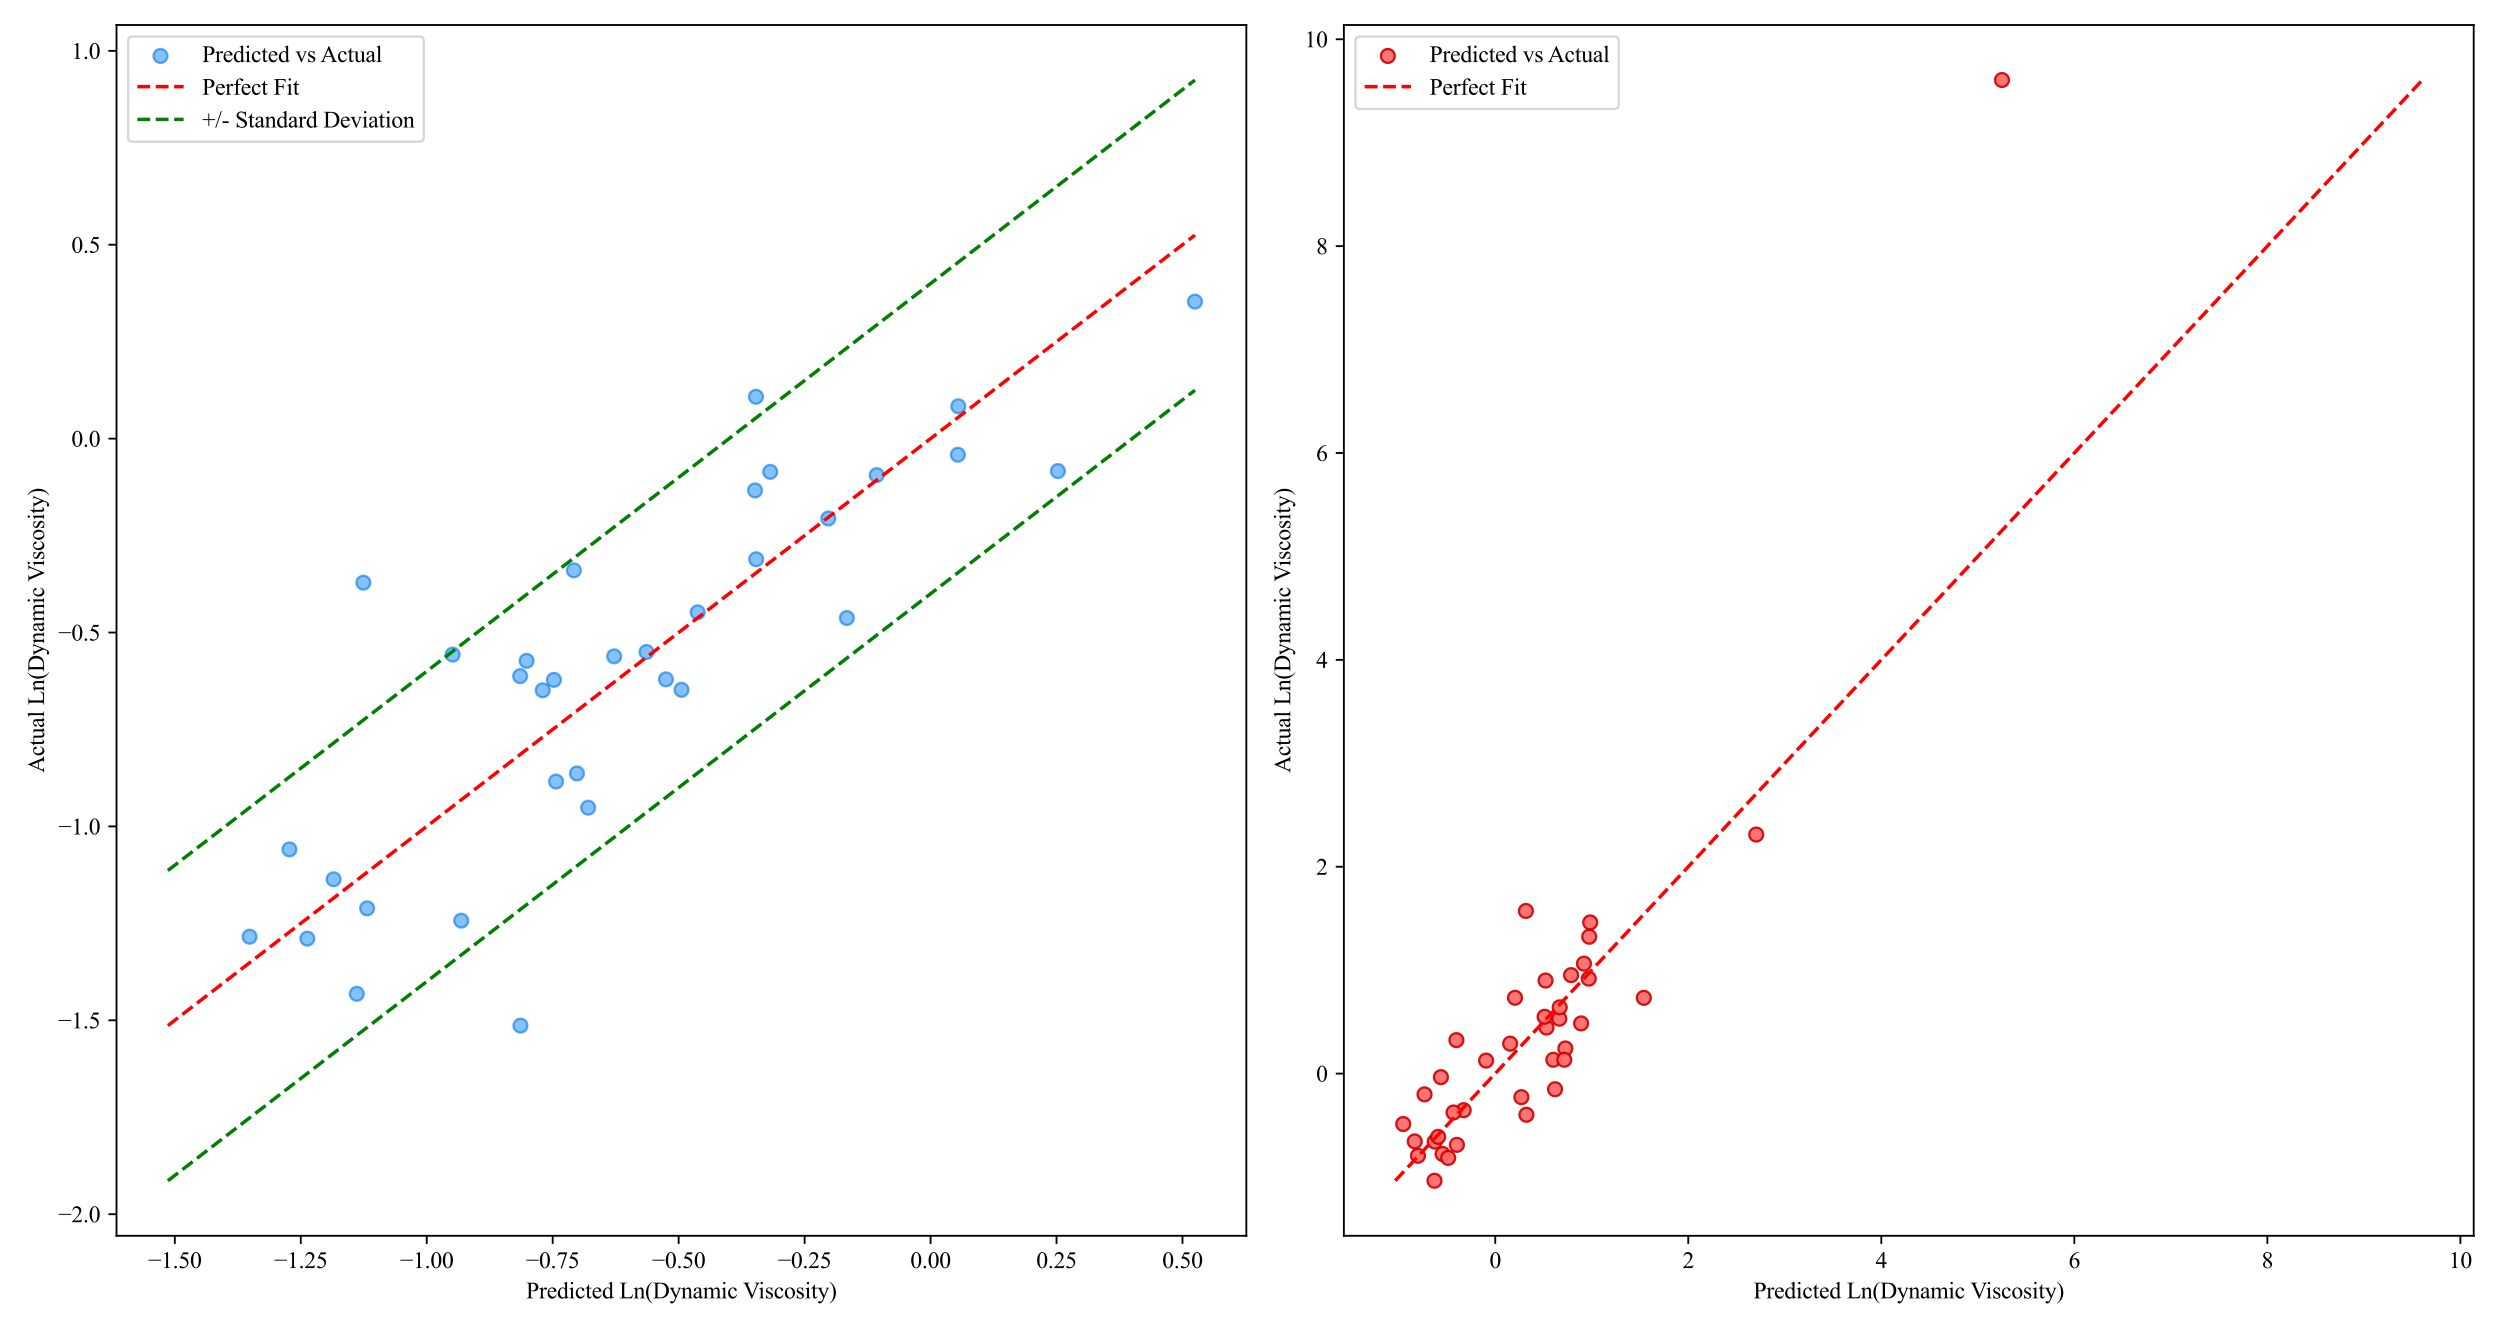 <?xml version="1.0" encoding="utf-8" standalone="no"?>
<!DOCTYPE svg PUBLIC "-//W3C//DTD SVG 1.1//EN"
  "http://www.w3.org/Graphics/SVG/1.1/DTD/svg11.dtd">
<svg xmlns:xlink="http://www.w3.org/1999/xlink" width="1080pt" height="576pt" viewBox="0 0 1080 576" xmlns="http://www.w3.org/2000/svg" version="1.1">
 <defs>
  <style type="text/css">*{stroke-linejoin: round; stroke-linecap: butt}</style>
 </defs>
 <g id="figure_1">
  <g id="patch_1">
   <path d="M 0 576 
L 1080 576 
L 1080 0 
L 0 0 
z
" style="fill: #ffffff"/>
  </g>
  <g id="axes_1">
   <g id="patch_2">
    <path d="M 50.33 533.86 
L 538.415 533.86 
L 538.415 10.8 
L 50.33 10.8 
z
" style="fill: #ffffff"/>
   </g>
   <g id="PathCollection_1">
    <defs>
     <path id="m0e8bfe4b69" d="M 0 3 
C 0.796 3 1.559 2.684 2.121 2.121 
C 2.684 1.559 3 0.796 3 0 
C 3 -0.796 2.684 -1.559 2.121 -2.121 
C 1.559 -2.684 0.796 -3 0 -3 
C -0.796 -3 -1.559 -2.684 -2.121 -2.121 
C -2.684 -1.559 -3 -0.796 -3 0 
C -3 0.796 -2.684 1.559 -2.121 2.121 
C -1.559 2.684 -0.796 3 0 3 
z
" style="stroke: #0073e6; stroke-opacity: 0.6"/>
    </defs>
    <g clip-path="url(#p66956935cc)">
     <use xlink:href="#m0e8bfe4b69" x="195.537" y="282.777" style="fill: #3399ff; fill-opacity: 0.6; stroke: #0073e6; stroke-opacity: 0.6"/>
     <use xlink:href="#m0e8bfe4b69" x="365.845" y="266.997" style="fill: #3399ff; fill-opacity: 0.6; stroke: #0073e6; stroke-opacity: 0.6"/>
     <use xlink:href="#m0e8bfe4b69" x="301.401" y="264.515" style="fill: #3399ff; fill-opacity: 0.6; stroke: #0073e6; stroke-opacity: 0.6"/>
     <use xlink:href="#m0e8bfe4b69" x="326.577" y="171.408" style="fill: #3399ff; fill-opacity: 0.6; stroke: #0073e6; stroke-opacity: 0.6"/>
     <use xlink:href="#m0e8bfe4b69" x="224.845" y="443.078" style="fill: #3399ff; fill-opacity: 0.6; stroke: #0073e6; stroke-opacity: 0.6"/>
     <use xlink:href="#m0e8bfe4b69" x="144.131" y="379.843" style="fill: #3399ff; fill-opacity: 0.6; stroke: #0073e6; stroke-opacity: 0.6"/>
     <use xlink:href="#m0e8bfe4b69" x="413.977" y="175.518" style="fill: #3399ff; fill-opacity: 0.6; stroke: #0073e6; stroke-opacity: 0.6"/>
     <use xlink:href="#m0e8bfe4b69" x="239.307" y="293.71" style="fill: #3399ff; fill-opacity: 0.6; stroke: #0073e6; stroke-opacity: 0.6"/>
     <use xlink:href="#m0e8bfe4b69" x="457.021" y="203.503" style="fill: #3399ff; fill-opacity: 0.6; stroke: #0073e6; stroke-opacity: 0.6"/>
     <use xlink:href="#m0e8bfe4b69" x="156.985" y="251.705" style="fill: #3399ff; fill-opacity: 0.6; stroke: #0073e6; stroke-opacity: 0.6"/>
     <use xlink:href="#m0e8bfe4b69" x="254.092" y="348.91" style="fill: #3399ff; fill-opacity: 0.6; stroke: #0073e6; stroke-opacity: 0.6"/>
     <use xlink:href="#m0e8bfe4b69" x="265.323" y="283.545" style="fill: #3399ff; fill-opacity: 0.6; stroke: #0073e6; stroke-opacity: 0.6"/>
     <use xlink:href="#m0e8bfe4b69" x="247.908" y="246.394" style="fill: #3399ff; fill-opacity: 0.6; stroke: #0073e6; stroke-opacity: 0.6"/>
     <use xlink:href="#m0e8bfe4b69" x="378.725" y="205.254" style="fill: #3399ff; fill-opacity: 0.6; stroke: #0073e6; stroke-opacity: 0.6"/>
     <use xlink:href="#m0e8bfe4b69" x="107.825" y="404.66" style="fill: #3399ff; fill-opacity: 0.6; stroke: #0073e6; stroke-opacity: 0.6"/>
     <use xlink:href="#m0e8bfe4b69" x="158.606" y="392.41" style="fill: #3399ff; fill-opacity: 0.6; stroke: #0073e6; stroke-opacity: 0.6"/>
     <use xlink:href="#m0e8bfe4b69" x="249.251" y="334.136" style="fill: #3399ff; fill-opacity: 0.6; stroke: #0073e6; stroke-opacity: 0.6"/>
     <use xlink:href="#m0e8bfe4b69" x="326.175" y="211.861" style="fill: #3399ff; fill-opacity: 0.6; stroke: #0073e6; stroke-opacity: 0.6"/>
     <use xlink:href="#m0e8bfe4b69" x="287.675" y="293.491" style="fill: #3399ff; fill-opacity: 0.6; stroke: #0073e6; stroke-opacity: 0.6"/>
     <use xlink:href="#m0e8bfe4b69" x="227.493" y="285.494" style="fill: #3399ff; fill-opacity: 0.6; stroke: #0073e6; stroke-opacity: 0.6"/>
     <use xlink:href="#m0e8bfe4b69" x="199.243" y="397.724" style="fill: #3399ff; fill-opacity: 0.6; stroke: #0073e6; stroke-opacity: 0.6"/>
     <use xlink:href="#m0e8bfe4b69" x="294.427" y="298.009" style="fill: #3399ff; fill-opacity: 0.6; stroke: #0073e6; stroke-opacity: 0.6"/>
     <use xlink:href="#m0e8bfe4b69" x="224.711" y="292.094" style="fill: #3399ff; fill-opacity: 0.6; stroke: #0073e6; stroke-opacity: 0.6"/>
     <use xlink:href="#m0e8bfe4b69" x="132.775" y="405.498" style="fill: #3399ff; fill-opacity: 0.6; stroke: #0073e6; stroke-opacity: 0.6"/>
     <use xlink:href="#m0e8bfe4b69" x="154.15" y="429.326" style="fill: #3399ff; fill-opacity: 0.6; stroke: #0073e6; stroke-opacity: 0.6"/>
     <use xlink:href="#m0e8bfe4b69" x="516.229" y="130.298" style="fill: #3399ff; fill-opacity: 0.6; stroke: #0073e6; stroke-opacity: 0.6"/>
     <use xlink:href="#m0e8bfe4b69" x="357.841" y="223.981" style="fill: #3399ff; fill-opacity: 0.6; stroke: #0073e6; stroke-opacity: 0.6"/>
     <use xlink:href="#m0e8bfe4b69" x="125.037" y="366.941" style="fill: #3399ff; fill-opacity: 0.6; stroke: #0073e6; stroke-opacity: 0.6"/>
     <use xlink:href="#m0e8bfe4b69" x="279.291" y="281.652" style="fill: #3399ff; fill-opacity: 0.6; stroke: #0073e6; stroke-opacity: 0.6"/>
     <use xlink:href="#m0e8bfe4b69" x="332.735" y="203.842" style="fill: #3399ff; fill-opacity: 0.6; stroke: #0073e6; stroke-opacity: 0.6"/>
     <use xlink:href="#m0e8bfe4b69" x="326.67" y="241.592" style="fill: #3399ff; fill-opacity: 0.6; stroke: #0073e6; stroke-opacity: 0.6"/>
     <use xlink:href="#m0e8bfe4b69" x="413.795" y="196.447" style="fill: #3399ff; fill-opacity: 0.6; stroke: #0073e6; stroke-opacity: 0.6"/>
     <use xlink:href="#m0e8bfe4b69" x="234.454" y="298.213" style="fill: #3399ff; fill-opacity: 0.6; stroke: #0073e6; stroke-opacity: 0.6"/>
     <use xlink:href="#m0e8bfe4b69" x="240.228" y="337.628" style="fill: #3399ff; fill-opacity: 0.6; stroke: #0073e6; stroke-opacity: 0.6"/>
    </g>
   </g>
   <g id="matplotlib.axis_1">
    <g id="xtick_1">
     <g id="line2d_1">
      <defs>
       <path id="m11beacf568" d="M 0 0 
L 0 3.5 
" style="stroke: #000000; stroke-width: 0.8"/>
      </defs>
      <g>
       <use xlink:href="#m11beacf568" x="75.52" y="533.86" style="stroke: #000000; stroke-width: 0.8"/>
      </g>
     </g>
     <g id="text_1">
      <!-- −1.50 -->
      <g transform="translate(63.951 547.804) scale(0.1 -0.1)">
       <defs>
        <path id="TimesNewRomanPSMT-2212" d="M 3484 2000 
L 116 2000 
L 116 2256 
L 3484 2256 
L 3484 2000 
z
" transform="scale(0.016)"/>
        <path id="TimesNewRomanPSMT-31" d="M 750 3822 
L 1781 4325 
L 1884 4325 
L 1884 747 
Q 1884 391 1914 303 
Q 1944 216 2037 169 
Q 2131 122 2419 116 
L 2419 0 
L 825 0 
L 825 116 
Q 1125 122 1212 167 
Q 1300 213 1334 289 
Q 1369 366 1369 747 
L 1369 3034 
Q 1369 3497 1338 3628 
Q 1316 3728 1258 3775 
Q 1200 3822 1119 3822 
Q 1003 3822 797 3725 
L 750 3822 
z
" transform="scale(0.016)"/>
        <path id="TimesNewRomanPSMT-2e" d="M 800 606 
Q 947 606 1047 504 
Q 1147 403 1147 259 
Q 1147 116 1045 14 
Q 944 -88 800 -88 
Q 656 -88 554 14 
Q 453 116 453 259 
Q 453 406 554 506 
Q 656 606 800 606 
z
" transform="scale(0.016)"/>
        <path id="TimesNewRomanPSMT-35" d="M 2778 4238 
L 2534 3706 
L 1259 3706 
L 981 3138 
Q 1809 3016 2294 2522 
Q 2709 2097 2709 1522 
Q 2709 1188 2573 903 
Q 2438 619 2231 419 
Q 2025 219 1772 97 
Q 1413 -75 1034 -75 
Q 653 -75 479 54 
Q 306 184 306 341 
Q 306 428 378 495 
Q 450 563 559 563 
Q 641 563 702 538 
Q 763 513 909 409 
Q 1144 247 1384 247 
Q 1750 247 2026 523 
Q 2303 800 2303 1197 
Q 2303 1581 2056 1914 
Q 1809 2247 1375 2428 
Q 1034 2569 447 2591 
L 1259 4238 
L 2778 4238 
z
" transform="scale(0.016)"/>
        <path id="TimesNewRomanPSMT-30" d="M 231 2094 
Q 231 2819 450 3342 
Q 669 3866 1031 4122 
Q 1313 4325 1613 4325 
Q 2100 4325 2488 3828 
Q 2972 3213 2972 2159 
Q 2972 1422 2759 906 
Q 2547 391 2217 158 
Q 1888 -75 1581 -75 
Q 975 -75 572 641 
Q 231 1244 231 2094 
z
M 844 2016 
Q 844 1141 1059 588 
Q 1238 122 1591 122 
Q 1759 122 1940 273 
Q 2122 425 2216 781 
Q 2359 1319 2359 2297 
Q 2359 3022 2209 3506 
Q 2097 3866 1919 4016 
Q 1791 4119 1609 4119 
Q 1397 4119 1231 3928 
Q 1006 3669 925 3112 
Q 844 2556 844 2016 
z
" transform="scale(0.016)"/>
       </defs>
       <use xlink:href="#TimesNewRomanPSMT-2212"/>
       <use xlink:href="#TimesNewRomanPSMT-31" x="56.396"/>
       <use xlink:href="#TimesNewRomanPSMT-2e" x="106.396"/>
       <use xlink:href="#TimesNewRomanPSMT-35" x="131.396"/>
       <use xlink:href="#TimesNewRomanPSMT-30" x="181.396"/>
      </g>
     </g>
    </g>
    <g id="xtick_2">
     <g id="line2d_2">
      <g>
       <use xlink:href="#m11beacf568" x="129.934" y="533.86" style="stroke: #000000; stroke-width: 0.8"/>
      </g>
     </g>
     <g id="text_2">
      <!-- −1.25 -->
      <g transform="translate(118.365 547.804) scale(0.1 -0.1)">
       <defs>
        <path id="TimesNewRomanPSMT-32" d="M 2934 816 
L 2638 0 
L 138 0 
L 138 116 
Q 1241 1122 1691 1759 
Q 2141 2397 2141 2925 
Q 2141 3328 1894 3587 
Q 1647 3847 1303 3847 
Q 991 3847 742 3664 
Q 494 3481 375 3128 
L 259 3128 
Q 338 3706 661 4015 
Q 984 4325 1469 4325 
Q 1984 4325 2329 3994 
Q 2675 3663 2675 3213 
Q 2675 2891 2525 2569 
Q 2294 2063 1775 1497 
Q 997 647 803 472 
L 1909 472 
Q 2247 472 2383 497 
Q 2519 522 2628 598 
Q 2738 675 2819 816 
L 2934 816 
z
" transform="scale(0.016)"/>
       </defs>
       <use xlink:href="#TimesNewRomanPSMT-2212"/>
       <use xlink:href="#TimesNewRomanPSMT-31" x="56.396"/>
       <use xlink:href="#TimesNewRomanPSMT-2e" x="106.396"/>
       <use xlink:href="#TimesNewRomanPSMT-32" x="131.396"/>
       <use xlink:href="#TimesNewRomanPSMT-35" x="181.396"/>
      </g>
     </g>
    </g>
    <g id="xtick_3">
     <g id="line2d_3">
      <g>
       <use xlink:href="#m11beacf568" x="184.349" y="533.86" style="stroke: #000000; stroke-width: 0.8"/>
      </g>
     </g>
     <g id="text_3">
      <!-- −1.00 -->
      <g transform="translate(172.779 547.804) scale(0.1 -0.1)">
       <use xlink:href="#TimesNewRomanPSMT-2212"/>
       <use xlink:href="#TimesNewRomanPSMT-31" x="56.396"/>
       <use xlink:href="#TimesNewRomanPSMT-2e" x="106.396"/>
       <use xlink:href="#TimesNewRomanPSMT-30" x="131.396"/>
       <use xlink:href="#TimesNewRomanPSMT-30" x="181.396"/>
      </g>
     </g>
    </g>
    <g id="xtick_4">
     <g id="line2d_4">
      <g>
       <use xlink:href="#m11beacf568" x="238.763" y="533.86" style="stroke: #000000; stroke-width: 0.8"/>
      </g>
     </g>
     <g id="text_4">
      <!-- −0.75 -->
      <g transform="translate(227.193 547.804) scale(0.1 -0.1)">
       <defs>
        <path id="TimesNewRomanPSMT-37" d="M 644 4238 
L 2916 4238 
L 2916 4119 
L 1503 -88 
L 1153 -88 
L 2419 3728 
L 1253 3728 
Q 900 3728 750 3644 
Q 488 3500 328 3200 
L 238 3234 
L 644 4238 
z
" transform="scale(0.016)"/>
       </defs>
       <use xlink:href="#TimesNewRomanPSMT-2212"/>
       <use xlink:href="#TimesNewRomanPSMT-30" x="56.396"/>
       <use xlink:href="#TimesNewRomanPSMT-2e" x="106.396"/>
       <use xlink:href="#TimesNewRomanPSMT-37" x="131.396"/>
       <use xlink:href="#TimesNewRomanPSMT-35" x="181.396"/>
      </g>
     </g>
    </g>
    <g id="xtick_5">
     <g id="line2d_5">
      <g>
       <use xlink:href="#m11beacf568" x="293.177" y="533.86" style="stroke: #000000; stroke-width: 0.8"/>
      </g>
     </g>
     <g id="text_5">
      <!-- −0.50 -->
      <g transform="translate(281.607 547.804) scale(0.1 -0.1)">
       <use xlink:href="#TimesNewRomanPSMT-2212"/>
       <use xlink:href="#TimesNewRomanPSMT-30" x="56.396"/>
       <use xlink:href="#TimesNewRomanPSMT-2e" x="106.396"/>
       <use xlink:href="#TimesNewRomanPSMT-35" x="131.396"/>
       <use xlink:href="#TimesNewRomanPSMT-30" x="181.396"/>
      </g>
     </g>
    </g>
    <g id="xtick_6">
     <g id="line2d_6">
      <g>
       <use xlink:href="#m11beacf568" x="347.591" y="533.86" style="stroke: #000000; stroke-width: 0.8"/>
      </g>
     </g>
     <g id="text_6">
      <!-- −0.25 -->
      <g transform="translate(336.021 547.804) scale(0.1 -0.1)">
       <use xlink:href="#TimesNewRomanPSMT-2212"/>
       <use xlink:href="#TimesNewRomanPSMT-30" x="56.396"/>
       <use xlink:href="#TimesNewRomanPSMT-2e" x="106.396"/>
       <use xlink:href="#TimesNewRomanPSMT-32" x="131.396"/>
       <use xlink:href="#TimesNewRomanPSMT-35" x="181.396"/>
      </g>
     </g>
    </g>
    <g id="xtick_7">
     <g id="line2d_7">
      <g>
       <use xlink:href="#m11beacf568" x="402.005" y="533.86" style="stroke: #000000; stroke-width: 0.8"/>
      </g>
     </g>
     <g id="text_7">
      <!-- 0.00 -->
      <g transform="translate(393.255 547.804) scale(0.1 -0.1)">
       <use xlink:href="#TimesNewRomanPSMT-30"/>
       <use xlink:href="#TimesNewRomanPSMT-2e" x="50"/>
       <use xlink:href="#TimesNewRomanPSMT-30" x="75"/>
       <use xlink:href="#TimesNewRomanPSMT-30" x="125"/>
      </g>
     </g>
    </g>
    <g id="xtick_8">
     <g id="line2d_8">
      <g>
       <use xlink:href="#m11beacf568" x="456.419" y="533.86" style="stroke: #000000; stroke-width: 0.8"/>
      </g>
     </g>
     <g id="text_8">
      <!-- 0.25 -->
      <g transform="translate(447.669 547.804) scale(0.1 -0.1)">
       <use xlink:href="#TimesNewRomanPSMT-30"/>
       <use xlink:href="#TimesNewRomanPSMT-2e" x="50"/>
       <use xlink:href="#TimesNewRomanPSMT-32" x="75"/>
       <use xlink:href="#TimesNewRomanPSMT-35" x="125"/>
      </g>
     </g>
    </g>
    <g id="xtick_9">
     <g id="line2d_9">
      <g>
       <use xlink:href="#m11beacf568" x="510.833" y="533.86" style="stroke: #000000; stroke-width: 0.8"/>
      </g>
     </g>
     <g id="text_9">
      <!-- 0.50 -->
      <g transform="translate(502.083 547.804) scale(0.1 -0.1)">
       <use xlink:href="#TimesNewRomanPSMT-30"/>
       <use xlink:href="#TimesNewRomanPSMT-2e" x="50"/>
       <use xlink:href="#TimesNewRomanPSMT-35" x="75"/>
       <use xlink:href="#TimesNewRomanPSMT-30" x="125"/>
      </g>
     </g>
    </g>
    <g id="text_10">
     <!-- Predicted Ln(Dynamic Viscosity) -->
     <g transform="translate(227.276 560.887) scale(0.1 -0.1)">
      <defs>
       <path id="TimesNewRomanPSMT-50" d="M 1313 1984 
L 1313 750 
Q 1313 350 1400 253 
Q 1519 116 1759 116 
L 1922 116 
L 1922 0 
L 106 0 
L 106 116 
L 266 116 
Q 534 116 650 291 
Q 713 388 713 750 
L 713 3488 
Q 713 3888 628 3984 
Q 506 4122 266 4122 
L 106 4122 
L 106 4238 
L 1659 4238 
Q 2228 4238 2556 4120 
Q 2884 4003 3109 3725 
Q 3334 3447 3334 3066 
Q 3334 2547 2992 2222 
Q 2650 1897 2025 1897 
Q 1872 1897 1694 1919 
Q 1516 1941 1313 1984 
z
M 1313 2163 
Q 1478 2131 1606 2115 
Q 1734 2100 1825 2100 
Q 2150 2100 2386 2351 
Q 2622 2603 2622 3003 
Q 2622 3278 2509 3514 
Q 2397 3750 2190 3867 
Q 1984 3984 1722 3984 
Q 1563 3984 1313 3925 
L 1313 2163 
z
" transform="scale(0.016)"/>
       <path id="TimesNewRomanPSMT-72" d="M 1038 2947 
L 1038 2303 
Q 1397 2947 1775 2947 
Q 1947 2947 2059 2842 
Q 2172 2738 2172 2600 
Q 2172 2478 2090 2393 
Q 2009 2309 1897 2309 
Q 1788 2309 1652 2417 
Q 1516 2525 1450 2525 
Q 1394 2525 1328 2463 
Q 1188 2334 1038 2041 
L 1038 669 
Q 1038 431 1097 309 
Q 1138 225 1241 169 
Q 1344 113 1538 113 
L 1538 0 
L 72 0 
L 72 113 
Q 291 113 397 181 
Q 475 231 506 341 
Q 522 394 522 644 
L 522 1753 
Q 522 2253 501 2348 
Q 481 2444 426 2487 
Q 372 2531 291 2531 
Q 194 2531 72 2484 
L 41 2597 
L 906 2947 
L 1038 2947 
z
" transform="scale(0.016)"/>
       <path id="TimesNewRomanPSMT-65" d="M 681 1784 
Q 678 1147 991 784 
Q 1303 422 1725 422 
Q 2006 422 2214 576 
Q 2422 731 2563 1106 
L 2659 1044 
Q 2594 616 2278 264 
Q 1963 -88 1488 -88 
Q 972 -88 605 314 
Q 238 716 238 1394 
Q 238 2128 614 2539 
Q 991 2950 1559 2950 
Q 2041 2950 2350 2633 
Q 2659 2316 2659 1784 
L 681 1784 
z
M 681 1966 
L 2006 1966 
Q 1991 2241 1941 2353 
Q 1863 2528 1708 2628 
Q 1553 2728 1384 2728 
Q 1125 2728 920 2526 
Q 716 2325 681 1966 
z
" transform="scale(0.016)"/>
       <path id="TimesNewRomanPSMT-64" d="M 2222 322 
Q 2013 103 1813 7 
Q 1613 -88 1381 -88 
Q 913 -88 563 304 
Q 213 697 213 1313 
Q 213 1928 600 2439 
Q 988 2950 1597 2950 
Q 1975 2950 2222 2709 
L 2222 3238 
Q 2222 3728 2198 3840 
Q 2175 3953 2125 3993 
Q 2075 4034 2000 4034 
Q 1919 4034 1784 3984 
L 1744 4094 
L 2597 4444 
L 2738 4444 
L 2738 1134 
Q 2738 631 2761 520 
Q 2784 409 2836 365 
Q 2888 322 2956 322 
Q 3041 322 3181 375 
L 3216 266 
L 2366 -88 
L 2222 -88 
L 2222 322 
z
M 2222 541 
L 2222 2016 
Q 2203 2228 2109 2403 
Q 2016 2578 1861 2667 
Q 1706 2756 1559 2756 
Q 1284 2756 1069 2509 
Q 784 2184 784 1559 
Q 784 928 1059 592 
Q 1334 256 1672 256 
Q 1956 256 2222 541 
z
" transform="scale(0.016)"/>
       <path id="TimesNewRomanPSMT-69" d="M 928 4444 
Q 1059 4444 1151 4351 
Q 1244 4259 1244 4128 
Q 1244 3997 1151 3903 
Q 1059 3809 928 3809 
Q 797 3809 703 3903 
Q 609 3997 609 4128 
Q 609 4259 701 4351 
Q 794 4444 928 4444 
z
M 1188 2947 
L 1188 647 
Q 1188 378 1227 289 
Q 1266 200 1342 156 
Q 1419 113 1622 113 
L 1622 0 
L 231 0 
L 231 113 
Q 441 113 512 153 
Q 584 194 626 287 
Q 669 381 669 647 
L 669 1750 
Q 669 2216 641 2353 
Q 619 2453 572 2492 
Q 525 2531 444 2531 
Q 356 2531 231 2484 
L 188 2597 
L 1050 2947 
L 1188 2947 
z
" transform="scale(0.016)"/>
       <path id="TimesNewRomanPSMT-63" d="M 2631 1088 
Q 2516 522 2178 217 
Q 1841 -88 1431 -88 
Q 944 -88 581 321 
Q 219 731 219 1428 
Q 219 2103 620 2525 
Q 1022 2947 1584 2947 
Q 2006 2947 2278 2723 
Q 2550 2500 2550 2259 
Q 2550 2141 2473 2067 
Q 2397 1994 2259 1994 
Q 2075 1994 1981 2113 
Q 1928 2178 1911 2362 
Q 1894 2547 1784 2644 
Q 1675 2738 1481 2738 
Q 1169 2738 978 2506 
Q 725 2200 725 1697 
Q 725 1184 976 792 
Q 1228 400 1656 400 
Q 1963 400 2206 609 
Q 2378 753 2541 1131 
L 2631 1088 
z
" transform="scale(0.016)"/>
       <path id="TimesNewRomanPSMT-74" d="M 1031 3803 
L 1031 2863 
L 1700 2863 
L 1700 2644 
L 1031 2644 
L 1031 788 
Q 1031 509 1111 412 
Q 1191 316 1316 316 
Q 1419 316 1516 380 
Q 1613 444 1666 569 
L 1788 569 
Q 1678 263 1478 108 
Q 1278 -47 1066 -47 
Q 922 -47 784 33 
Q 647 113 581 261 
Q 516 409 516 719 
L 516 2644 
L 63 2644 
L 63 2747 
Q 234 2816 414 2980 
Q 594 3144 734 3369 
Q 806 3488 934 3803 
L 1031 3803 
z
" transform="scale(0.016)"/>
       <path id="TimesNewRomanPSMT-20" transform="scale(0.016)"/>
       <path id="TimesNewRomanPSMT-4c" d="M 3669 1172 
L 3772 1150 
L 3409 0 
L 128 0 
L 128 116 
L 288 116 
Q 556 116 672 291 
Q 738 391 738 753 
L 738 3488 
Q 738 3884 650 3984 
Q 528 4122 288 4122 
L 128 4122 
L 128 4238 
L 2047 4238 
L 2047 4122 
Q 1709 4125 1573 4059 
Q 1438 3994 1388 3894 
Q 1338 3794 1338 3416 
L 1338 753 
Q 1338 494 1388 397 
Q 1425 331 1503 300 
Q 1581 269 1991 269 
L 2300 269 
Q 2788 269 2984 341 
Q 3181 413 3343 595 
Q 3506 778 3669 1172 
z
" transform="scale(0.016)"/>
       <path id="TimesNewRomanPSMT-6e" d="M 1034 2341 
Q 1538 2947 1994 2947 
Q 2228 2947 2397 2830 
Q 2566 2713 2666 2444 
Q 2734 2256 2734 1869 
L 2734 647 
Q 2734 375 2778 278 
Q 2813 200 2889 156 
Q 2966 113 3172 113 
L 3172 0 
L 1756 0 
L 1756 113 
L 1816 113 
Q 2016 113 2095 173 
Q 2175 234 2206 353 
Q 2219 400 2219 647 
L 2219 1819 
Q 2219 2209 2117 2386 
Q 2016 2563 1775 2563 
Q 1403 2563 1034 2156 
L 1034 647 
Q 1034 356 1069 288 
Q 1113 197 1189 155 
Q 1266 113 1500 113 
L 1500 0 
L 84 0 
L 84 113 
L 147 113 
Q 366 113 442 223 
Q 519 334 519 647 
L 519 1709 
Q 519 2225 495 2337 
Q 472 2450 423 2490 
Q 375 2531 294 2531 
Q 206 2531 84 2484 
L 38 2597 
L 900 2947 
L 1034 2947 
L 1034 2341 
z
" transform="scale(0.016)"/>
       <path id="TimesNewRomanPSMT-28" d="M 1988 -1253 
L 1988 -1369 
Q 1516 -1131 1200 -813 
Q 750 -359 506 256 
Q 263 872 263 1534 
Q 263 2503 741 3301 
Q 1219 4100 1988 4444 
L 1988 4313 
Q 1603 4100 1356 3731 
Q 1109 3363 987 2797 
Q 866 2231 866 1616 
Q 866 947 969 400 
Q 1050 -31 1165 -292 
Q 1281 -553 1476 -793 
Q 1672 -1034 1988 -1253 
z
" transform="scale(0.016)"/>
       <path id="TimesNewRomanPSMT-44" d="M 109 0 
L 109 116 
L 269 116 
Q 538 116 650 288 
Q 719 391 719 750 
L 719 3488 
Q 719 3884 631 3984 
Q 509 4122 269 4122 
L 109 4122 
L 109 4238 
L 1834 4238 
Q 2784 4238 3279 4022 
Q 3775 3806 4076 3303 
Q 4378 2800 4378 2141 
Q 4378 1256 3841 663 
Q 3238 0 2003 0 
L 109 0 
z
M 1319 306 
Q 1716 219 1984 219 
Q 2709 219 3187 728 
Q 3666 1238 3666 2109 
Q 3666 2988 3187 3494 
Q 2709 4000 1959 4000 
Q 1678 4000 1319 3909 
L 1319 306 
z
" transform="scale(0.016)"/>
       <path id="TimesNewRomanPSMT-79" d="M 38 2863 
L 1372 2863 
L 1372 2747 
L 1306 2747 
Q 1166 2747 1095 2686 
Q 1025 2625 1025 2534 
Q 1025 2413 1128 2197 
L 1825 753 
L 2466 2334 
Q 2519 2463 2519 2588 
Q 2519 2644 2497 2672 
Q 2472 2706 2419 2726 
Q 2366 2747 2231 2747 
L 2231 2863 
L 3163 2863 
L 3163 2747 
Q 3047 2734 2984 2696 
Q 2922 2659 2847 2556 
Q 2819 2513 2741 2316 
L 1575 -541 
Q 1406 -956 1132 -1168 
Q 859 -1381 606 -1381 
Q 422 -1381 303 -1275 
Q 184 -1169 184 -1031 
Q 184 -900 270 -820 
Q 356 -741 506 -741 
Q 609 -741 788 -809 
Q 913 -856 944 -856 
Q 1038 -856 1148 -759 
Q 1259 -663 1372 -384 
L 1575 113 
L 547 2272 
Q 500 2369 397 2513 
Q 319 2622 269 2659 
Q 197 2709 38 2747 
L 38 2863 
z
" transform="scale(0.016)"/>
       <path id="TimesNewRomanPSMT-61" d="M 1822 413 
Q 1381 72 1269 19 
Q 1100 -59 909 -59 
Q 613 -59 420 144 
Q 228 347 228 678 
Q 228 888 322 1041 
Q 450 1253 767 1440 
Q 1084 1628 1822 1897 
L 1822 2009 
Q 1822 2438 1686 2597 
Q 1550 2756 1291 2756 
Q 1094 2756 978 2650 
Q 859 2544 859 2406 
L 866 2225 
Q 866 2081 792 2003 
Q 719 1925 600 1925 
Q 484 1925 411 2006 
Q 338 2088 338 2228 
Q 338 2497 613 2722 
Q 888 2947 1384 2947 
Q 1766 2947 2009 2819 
Q 2194 2722 2281 2516 
Q 2338 2381 2338 1966 
L 2338 994 
Q 2338 584 2353 492 
Q 2369 400 2405 369 
Q 2441 338 2488 338 
Q 2538 338 2575 359 
Q 2641 400 2828 588 
L 2828 413 
Q 2478 -56 2159 -56 
Q 2006 -56 1915 50 
Q 1825 156 1822 413 
z
M 1822 616 
L 1822 1706 
Q 1350 1519 1213 1441 
Q 966 1303 859 1153 
Q 753 1003 753 825 
Q 753 600 887 451 
Q 1022 303 1197 303 
Q 1434 303 1822 616 
z
" transform="scale(0.016)"/>
       <path id="TimesNewRomanPSMT-6d" d="M 1050 2338 
Q 1363 2650 1419 2697 
Q 1559 2816 1721 2881 
Q 1884 2947 2044 2947 
Q 2313 2947 2506 2790 
Q 2700 2634 2766 2338 
Q 3088 2713 3309 2830 
Q 3531 2947 3766 2947 
Q 3994 2947 4170 2830 
Q 4347 2713 4450 2447 
Q 4519 2266 4519 1878 
L 4519 647 
Q 4519 378 4559 278 
Q 4591 209 4675 161 
Q 4759 113 4950 113 
L 4950 0 
L 3538 0 
L 3538 113 
L 3597 113 
Q 3781 113 3884 184 
Q 3956 234 3988 344 
Q 4000 397 4000 647 
L 4000 1878 
Q 4000 2228 3916 2372 
Q 3794 2572 3525 2572 
Q 3359 2572 3192 2489 
Q 3025 2406 2788 2181 
L 2781 2147 
L 2788 2013 
L 2788 647 
Q 2788 353 2820 281 
Q 2853 209 2943 161 
Q 3034 113 3253 113 
L 3253 0 
L 1806 0 
L 1806 113 
Q 2044 113 2133 169 
Q 2222 225 2256 338 
Q 2272 391 2272 647 
L 2272 1878 
Q 2272 2228 2169 2381 
Q 2031 2581 1784 2581 
Q 1616 2581 1450 2491 
Q 1191 2353 1050 2181 
L 1050 647 
Q 1050 366 1089 281 
Q 1128 197 1204 155 
Q 1281 113 1516 113 
L 1516 0 
L 100 0 
L 100 113 
Q 297 113 375 155 
Q 453 197 493 289 
Q 534 381 534 647 
L 534 1741 
Q 534 2213 506 2350 
Q 484 2453 437 2492 
Q 391 2531 309 2531 
Q 222 2531 100 2484 
L 53 2597 
L 916 2947 
L 1050 2947 
L 1050 2338 
z
" transform="scale(0.016)"/>
       <path id="TimesNewRomanPSMT-56" d="M 4544 4238 
L 4544 4122 
Q 4319 4081 4203 3978 
Q 4038 3825 3909 3509 
L 2431 -97 
L 2316 -97 
L 728 3556 
Q 606 3838 556 3900 
Q 478 3997 364 4051 
Q 250 4106 56 4122 
L 56 4238 
L 1788 4238 
L 1788 4122 
Q 1494 4094 1406 4022 
Q 1319 3950 1319 3838 
Q 1319 3681 1463 3350 
L 2541 866 
L 3541 3319 
Q 3688 3681 3688 3822 
Q 3688 3913 3597 3995 
Q 3506 4078 3291 4113 
Q 3275 4116 3238 4122 
L 3238 4238 
L 4544 4238 
z
" transform="scale(0.016)"/>
       <path id="TimesNewRomanPSMT-73" d="M 2050 2947 
L 2050 1972 
L 1947 1972 
Q 1828 2431 1642 2597 
Q 1456 2763 1169 2763 
Q 950 2763 815 2647 
Q 681 2531 681 2391 
Q 681 2216 781 2091 
Q 878 1963 1175 1819 
L 1631 1597 
Q 2266 1288 2266 781 
Q 2266 391 1970 151 
Q 1675 -88 1309 -88 
Q 1047 -88 709 6 
Q 606 38 541 38 
Q 469 38 428 -44 
L 325 -44 
L 325 978 
L 428 978 
Q 516 541 762 319 
Q 1009 97 1316 97 
Q 1531 97 1667 223 
Q 1803 350 1803 528 
Q 1803 744 1651 891 
Q 1500 1038 1047 1263 
Q 594 1488 453 1669 
Q 313 1847 313 2119 
Q 313 2472 555 2709 
Q 797 2947 1181 2947 
Q 1350 2947 1591 2875 
Q 1750 2828 1803 2828 
Q 1853 2828 1881 2850 
Q 1909 2872 1947 2947 
L 2050 2947 
z
" transform="scale(0.016)"/>
       <path id="TimesNewRomanPSMT-6f" d="M 1600 2947 
Q 2250 2947 2644 2453 
Q 2978 2031 2978 1484 
Q 2978 1100 2793 706 
Q 2609 313 2286 112 
Q 1963 -88 1566 -88 
Q 919 -88 538 428 
Q 216 863 216 1403 
Q 216 1797 411 2186 
Q 606 2575 925 2761 
Q 1244 2947 1600 2947 
z
M 1503 2744 
Q 1338 2744 1170 2645 
Q 1003 2547 900 2300 
Q 797 2053 797 1666 
Q 797 1041 1045 587 
Q 1294 134 1700 134 
Q 2003 134 2200 384 
Q 2397 634 2397 1244 
Q 2397 2006 2069 2444 
Q 1847 2744 1503 2744 
z
" transform="scale(0.016)"/>
       <path id="TimesNewRomanPSMT-29" d="M 144 4313 
L 144 4444 
Q 619 4209 934 3891 
Q 1381 3434 1625 2820 
Q 1869 2206 1869 1541 
Q 1869 572 1392 -226 
Q 916 -1025 144 -1369 
L 144 -1253 
Q 528 -1038 776 -670 
Q 1025 -303 1145 264 
Q 1266 831 1266 1447 
Q 1266 2113 1163 2663 
Q 1084 3094 967 3353 
Q 850 3613 656 3853 
Q 463 4094 144 4313 
z
" transform="scale(0.016)"/>
      </defs>
      <use xlink:href="#TimesNewRomanPSMT-50"/>
      <use xlink:href="#TimesNewRomanPSMT-72" x="55.615"/>
      <use xlink:href="#TimesNewRomanPSMT-65" x="88.916"/>
      <use xlink:href="#TimesNewRomanPSMT-64" x="133.301"/>
      <use xlink:href="#TimesNewRomanPSMT-69" x="183.301"/>
      <use xlink:href="#TimesNewRomanPSMT-63" x="211.084"/>
      <use xlink:href="#TimesNewRomanPSMT-74" x="255.469"/>
      <use xlink:href="#TimesNewRomanPSMT-65" x="283.252"/>
      <use xlink:href="#TimesNewRomanPSMT-64" x="327.637"/>
      <use xlink:href="#TimesNewRomanPSMT-20" x="377.637"/>
      <use xlink:href="#TimesNewRomanPSMT-4c" x="402.637"/>
      <use xlink:href="#TimesNewRomanPSMT-6e" x="463.721"/>
      <use xlink:href="#TimesNewRomanPSMT-28" x="513.721"/>
      <use xlink:href="#TimesNewRomanPSMT-44" x="547.021"/>
      <use xlink:href="#TimesNewRomanPSMT-79" x="619.238"/>
      <use xlink:href="#TimesNewRomanPSMT-6e" x="669.238"/>
      <use xlink:href="#TimesNewRomanPSMT-61" x="719.238"/>
      <use xlink:href="#TimesNewRomanPSMT-6d" x="763.623"/>
      <use xlink:href="#TimesNewRomanPSMT-69" x="841.406"/>
      <use xlink:href="#TimesNewRomanPSMT-63" x="869.189"/>
      <use xlink:href="#TimesNewRomanPSMT-20" x="913.574"/>
      <use xlink:href="#TimesNewRomanPSMT-56" x="936.824"/>
      <use xlink:href="#TimesNewRomanPSMT-69" x="1003.041"/>
      <use xlink:href="#TimesNewRomanPSMT-73" x="1030.824"/>
      <use xlink:href="#TimesNewRomanPSMT-63" x="1069.74"/>
      <use xlink:href="#TimesNewRomanPSMT-6f" x="1114.125"/>
      <use xlink:href="#TimesNewRomanPSMT-73" x="1164.125"/>
      <use xlink:href="#TimesNewRomanPSMT-69" x="1203.041"/>
      <use xlink:href="#TimesNewRomanPSMT-74" x="1230.824"/>
      <use xlink:href="#TimesNewRomanPSMT-79" x="1258.607"/>
      <use xlink:href="#TimesNewRomanPSMT-29" x="1308.607"/>
     </g>
    </g>
   </g>
   <g id="matplotlib.axis_2">
    <g id="ytick_1">
     <g id="line2d_10">
      <defs>
       <path id="m733bfd4603" d="M 0 0 
L -3.5 0 
" style="stroke: #000000; stroke-width: 0.8"/>
      </defs>
      <g>
       <use xlink:href="#m733bfd4603" x="50.33" y="524.524" style="stroke: #000000; stroke-width: 0.8"/>
      </g>
     </g>
     <g id="text_11">
      <!-- −2.0 -->
      <g transform="translate(25.191 527.995) scale(0.1 -0.1)">
       <use xlink:href="#TimesNewRomanPSMT-2212"/>
       <use xlink:href="#TimesNewRomanPSMT-32" x="56.396"/>
       <use xlink:href="#TimesNewRomanPSMT-2e" x="106.396"/>
       <use xlink:href="#TimesNewRomanPSMT-30" x="131.396"/>
      </g>
     </g>
    </g>
    <g id="ytick_2">
     <g id="line2d_11">
      <g>
       <use xlink:href="#m733bfd4603" x="50.33" y="440.766" style="stroke: #000000; stroke-width: 0.8"/>
      </g>
     </g>
     <g id="text_12">
      <!-- −1.5 -->
      <g transform="translate(25.191 444.238) scale(0.1 -0.1)">
       <use xlink:href="#TimesNewRomanPSMT-2212"/>
       <use xlink:href="#TimesNewRomanPSMT-31" x="56.396"/>
       <use xlink:href="#TimesNewRomanPSMT-2e" x="106.396"/>
       <use xlink:href="#TimesNewRomanPSMT-35" x="131.396"/>
      </g>
     </g>
    </g>
    <g id="ytick_3">
     <g id="line2d_12">
      <g>
       <use xlink:href="#m733bfd4603" x="50.33" y="357.008" style="stroke: #000000; stroke-width: 0.8"/>
      </g>
     </g>
     <g id="text_13">
      <!-- −1.0 -->
      <g transform="translate(25.191 360.48) scale(0.1 -0.1)">
       <use xlink:href="#TimesNewRomanPSMT-2212"/>
       <use xlink:href="#TimesNewRomanPSMT-31" x="56.396"/>
       <use xlink:href="#TimesNewRomanPSMT-2e" x="106.396"/>
       <use xlink:href="#TimesNewRomanPSMT-30" x="131.396"/>
      </g>
     </g>
    </g>
    <g id="ytick_4">
     <g id="line2d_13">
      <g>
       <use xlink:href="#m733bfd4603" x="50.33" y="273.25" style="stroke: #000000; stroke-width: 0.8"/>
      </g>
     </g>
     <g id="text_14">
      <!-- −0.5 -->
      <g transform="translate(25.191 276.722) scale(0.1 -0.1)">
       <use xlink:href="#TimesNewRomanPSMT-2212"/>
       <use xlink:href="#TimesNewRomanPSMT-30" x="56.396"/>
       <use xlink:href="#TimesNewRomanPSMT-2e" x="106.396"/>
       <use xlink:href="#TimesNewRomanPSMT-35" x="131.396"/>
      </g>
     </g>
    </g>
    <g id="ytick_5">
     <g id="line2d_14">
      <g>
       <use xlink:href="#m733bfd4603" x="50.33" y="189.493" style="stroke: #000000; stroke-width: 0.8"/>
      </g>
     </g>
     <g id="text_15">
      <!-- 0.0 -->
      <g transform="translate(30.83 192.965) scale(0.1 -0.1)">
       <use xlink:href="#TimesNewRomanPSMT-30"/>
       <use xlink:href="#TimesNewRomanPSMT-2e" x="50"/>
       <use xlink:href="#TimesNewRomanPSMT-30" x="75"/>
      </g>
     </g>
    </g>
    <g id="ytick_6">
     <g id="line2d_15">
      <g>
       <use xlink:href="#m733bfd4603" x="50.33" y="105.735" style="stroke: #000000; stroke-width: 0.8"/>
      </g>
     </g>
     <g id="text_16">
      <!-- 0.5 -->
      <g transform="translate(30.83 109.207) scale(0.1 -0.1)">
       <use xlink:href="#TimesNewRomanPSMT-30"/>
       <use xlink:href="#TimesNewRomanPSMT-2e" x="50"/>
       <use xlink:href="#TimesNewRomanPSMT-35" x="75"/>
      </g>
     </g>
    </g>
    <g id="ytick_7">
     <g id="line2d_16">
      <g>
       <use xlink:href="#m733bfd4603" x="50.33" y="21.977" style="stroke: #000000; stroke-width: 0.8"/>
      </g>
     </g>
     <g id="text_17">
      <!-- 1.0 -->
      <g transform="translate(30.83 25.449) scale(0.1 -0.1)">
       <use xlink:href="#TimesNewRomanPSMT-31"/>
       <use xlink:href="#TimesNewRomanPSMT-2e" x="50"/>
       <use xlink:href="#TimesNewRomanPSMT-30" x="75"/>
      </g>
     </g>
    </g>
    <g id="text_18">
     <!-- Actual Ln(Dynamic Viscosity) -->
     <g transform="translate(19.033 333.872) rotate(-90) scale(0.1 -0.1)">
      <defs>
       <path id="TimesNewRomanPSMT-41" d="M 2928 1419 
L 1288 1419 
L 1000 750 
Q 894 503 894 381 
Q 894 284 986 211 
Q 1078 138 1384 116 
L 1384 0 
L 50 0 
L 50 116 
Q 316 163 394 238 
Q 553 388 747 847 
L 2238 4334 
L 2347 4334 
L 3822 809 
Q 4000 384 4145 257 
Q 4291 131 4550 116 
L 4550 0 
L 2878 0 
L 2878 116 
Q 3131 128 3220 200 
Q 3309 272 3309 375 
Q 3309 513 3184 809 
L 2928 1419 
z
M 2841 1650 
L 2122 3363 
L 1384 1650 
L 2841 1650 
z
" transform="scale(0.016)"/>
       <path id="TimesNewRomanPSMT-75" d="M 2709 2863 
L 2709 1128 
Q 2709 631 2732 520 
Q 2756 409 2807 365 
Q 2859 322 2928 322 
Q 3025 322 3147 375 
L 3191 266 
L 2334 -88 
L 2194 -88 
L 2194 519 
Q 1825 119 1631 15 
Q 1438 -88 1222 -88 
Q 981 -88 804 51 
Q 628 191 559 409 
Q 491 628 491 1028 
L 491 2306 
Q 491 2509 447 2587 
Q 403 2666 317 2708 
Q 231 2750 6 2747 
L 6 2863 
L 1009 2863 
L 1009 947 
Q 1009 547 1148 422 
Q 1288 297 1484 297 
Q 1619 297 1789 381 
Q 1959 466 2194 703 
L 2194 2325 
Q 2194 2569 2105 2655 
Q 2016 2741 1734 2747 
L 1734 2863 
L 2709 2863 
z
" transform="scale(0.016)"/>
       <path id="TimesNewRomanPSMT-6c" d="M 1184 4444 
L 1184 647 
Q 1184 378 1223 290 
Q 1263 203 1344 158 
Q 1425 113 1647 113 
L 1647 0 
L 244 0 
L 244 113 
Q 441 113 512 153 
Q 584 194 625 287 
Q 666 381 666 647 
L 666 3247 
Q 666 3731 644 3842 
Q 622 3953 573 3993 
Q 525 4034 450 4034 
Q 369 4034 244 3984 
L 191 4094 
L 1044 4444 
L 1184 4444 
z
" transform="scale(0.016)"/>
      </defs>
      <use xlink:href="#TimesNewRomanPSMT-41"/>
      <use xlink:href="#TimesNewRomanPSMT-63" x="72.217"/>
      <use xlink:href="#TimesNewRomanPSMT-74" x="116.602"/>
      <use xlink:href="#TimesNewRomanPSMT-75" x="144.385"/>
      <use xlink:href="#TimesNewRomanPSMT-61" x="194.385"/>
      <use xlink:href="#TimesNewRomanPSMT-6c" x="238.77"/>
      <use xlink:href="#TimesNewRomanPSMT-20" x="266.553"/>
      <use xlink:href="#TimesNewRomanPSMT-4c" x="291.553"/>
      <use xlink:href="#TimesNewRomanPSMT-6e" x="352.637"/>
      <use xlink:href="#TimesNewRomanPSMT-28" x="402.637"/>
      <use xlink:href="#TimesNewRomanPSMT-44" x="435.938"/>
      <use xlink:href="#TimesNewRomanPSMT-79" x="508.154"/>
      <use xlink:href="#TimesNewRomanPSMT-6e" x="558.154"/>
      <use xlink:href="#TimesNewRomanPSMT-61" x="608.154"/>
      <use xlink:href="#TimesNewRomanPSMT-6d" x="652.539"/>
      <use xlink:href="#TimesNewRomanPSMT-69" x="730.322"/>
      <use xlink:href="#TimesNewRomanPSMT-63" x="758.105"/>
      <use xlink:href="#TimesNewRomanPSMT-20" x="802.49"/>
      <use xlink:href="#TimesNewRomanPSMT-56" x="825.74"/>
      <use xlink:href="#TimesNewRomanPSMT-69" x="891.957"/>
      <use xlink:href="#TimesNewRomanPSMT-73" x="919.74"/>
      <use xlink:href="#TimesNewRomanPSMT-63" x="958.656"/>
      <use xlink:href="#TimesNewRomanPSMT-6f" x="1003.041"/>
      <use xlink:href="#TimesNewRomanPSMT-73" x="1053.041"/>
      <use xlink:href="#TimesNewRomanPSMT-69" x="1091.957"/>
      <use xlink:href="#TimesNewRomanPSMT-74" x="1119.74"/>
      <use xlink:href="#TimesNewRomanPSMT-79" x="1147.523"/>
      <use xlink:href="#TimesNewRomanPSMT-29" x="1197.523"/>
     </g>
    </g>
   </g>
   <g id="line2d_17">
    <path d="M 72.516 443.078 
L 516.229 101.582 
" clip-path="url(#p66956935cc)" style="fill: none; stroke-dasharray: 5.55,2.4; stroke-dashoffset: 0; stroke: #ff0000; stroke-width: 1.5"/>
   </g>
   <g id="line2d_18">
    <path d="M 72.516 376.072 
L 516.229 34.575 
" clip-path="url(#p66956935cc)" style="fill: none; stroke-dasharray: 5.55,2.4; stroke-dashoffset: 0; stroke: #008000; stroke-width: 1.5"/>
   </g>
   <g id="line2d_19">
    <path d="M 72.516 510.085 
L 516.229 168.588 
" clip-path="url(#p66956935cc)" style="fill: none; stroke-dasharray: 5.55,2.4; stroke-dashoffset: 0; stroke: #008000; stroke-width: 1.5"/>
   </g>
   <g id="patch_3">
    <path d="M 50.33 533.86 
L 50.33 10.8 
" style="fill: none; stroke: #000000; stroke-width: 0.8; stroke-linejoin: miter; stroke-linecap: square"/>
   </g>
   <g id="patch_4">
    <path d="M 538.415 533.86 
L 538.415 10.8 
" style="fill: none; stroke: #000000; stroke-width: 0.8; stroke-linejoin: miter; stroke-linecap: square"/>
   </g>
   <g id="patch_5">
    <path d="M 50.33 533.86 
L 538.415 533.86 
" style="fill: none; stroke: #000000; stroke-width: 0.8; stroke-linejoin: miter; stroke-linecap: square"/>
   </g>
   <g id="patch_6">
    <path d="M 50.33 10.8 
L 538.415 10.8 
" style="fill: none; stroke: #000000; stroke-width: 0.8; stroke-linejoin: miter; stroke-linecap: square"/>
   </g>
   <g id="legend_1">
    <g id="patch_7">
     <path d="M 57.33 61.217 
L 181.058 61.217 
Q 183.058 61.217 183.058 59.217 
L 183.058 17.8 
Q 183.058 15.8 181.058 15.8 
L 57.33 15.8 
Q 55.33 15.8 55.33 17.8 
L 55.33 59.217 
Q 55.33 61.217 57.33 61.217 
z
" style="fill: #ffffff; opacity: 0.8; stroke: #cccccc; stroke-linejoin: miter"/>
    </g>
    <g id="PathCollection_2">
     <g>
      <use xlink:href="#m0e8bfe4b69" x="69.33" y="24.175" style="fill: #3399ff; fill-opacity: 0.6; stroke: #0073e6; stroke-opacity: 0.6"/>
     </g>
    </g>
    <g id="text_19">
     <!-- Predicted vs Actual -->
     <g transform="translate(87.33 26.8) scale(0.1 -0.1)">
      <defs>
       <path id="TimesNewRomanPSMT-76" d="M 53 2863 
L 1400 2863 
L 1400 2747 
L 1313 2747 
Q 1191 2747 1127 2687 
Q 1063 2628 1063 2528 
Q 1063 2419 1128 2269 
L 1794 688 
L 2463 2328 
Q 2534 2503 2534 2594 
Q 2534 2638 2509 2666 
Q 2475 2713 2422 2730 
Q 2369 2747 2206 2747 
L 2206 2863 
L 3141 2863 
L 3141 2747 
Q 2978 2734 2916 2681 
Q 2806 2588 2719 2369 
L 1703 -88 
L 1575 -88 
L 553 2328 
Q 484 2497 421 2570 
Q 359 2644 263 2694 
Q 209 2722 53 2747 
L 53 2863 
z
" transform="scale(0.016)"/>
      </defs>
      <use xlink:href="#TimesNewRomanPSMT-50"/>
      <use xlink:href="#TimesNewRomanPSMT-72" x="55.615"/>
      <use xlink:href="#TimesNewRomanPSMT-65" x="88.916"/>
      <use xlink:href="#TimesNewRomanPSMT-64" x="133.301"/>
      <use xlink:href="#TimesNewRomanPSMT-69" x="183.301"/>
      <use xlink:href="#TimesNewRomanPSMT-63" x="211.084"/>
      <use xlink:href="#TimesNewRomanPSMT-74" x="255.469"/>
      <use xlink:href="#TimesNewRomanPSMT-65" x="283.252"/>
      <use xlink:href="#TimesNewRomanPSMT-64" x="327.637"/>
      <use xlink:href="#TimesNewRomanPSMT-20" x="377.637"/>
      <use xlink:href="#TimesNewRomanPSMT-76" x="402.637"/>
      <use xlink:href="#TimesNewRomanPSMT-73" x="452.637"/>
      <use xlink:href="#TimesNewRomanPSMT-20" x="491.553"/>
      <use xlink:href="#TimesNewRomanPSMT-41" x="511.053"/>
      <use xlink:href="#TimesNewRomanPSMT-63" x="583.27"/>
      <use xlink:href="#TimesNewRomanPSMT-74" x="627.654"/>
      <use xlink:href="#TimesNewRomanPSMT-75" x="655.438"/>
      <use xlink:href="#TimesNewRomanPSMT-61" x="705.438"/>
      <use xlink:href="#TimesNewRomanPSMT-6c" x="749.822"/>
     </g>
    </g>
    <g id="line2d_20">
     <path d="M 59.33 37.439 
L 69.33 37.439 
L 79.33 37.439 
" style="fill: none; stroke-dasharray: 5.55,2.4; stroke-dashoffset: 0; stroke: #ff0000; stroke-width: 1.5"/>
    </g>
    <g id="text_20">
     <!-- Perfect Fit -->
     <g transform="translate(87.33 40.939) scale(0.1 -0.1)">
      <defs>
       <path id="TimesNewRomanPSMT-66" d="M 1319 2638 
L 1319 756 
Q 1319 356 1406 250 
Q 1522 113 1716 113 
L 1975 113 
L 1975 0 
L 266 0 
L 266 113 
L 394 113 
Q 519 113 622 175 
Q 725 238 764 344 
Q 803 450 803 756 
L 803 2638 
L 247 2638 
L 247 2863 
L 803 2863 
L 803 3050 
Q 803 3478 940 3775 
Q 1078 4072 1361 4255 
Q 1644 4438 1997 4438 
Q 2325 4438 2600 4225 
Q 2781 4084 2781 3909 
Q 2781 3816 2700 3733 
Q 2619 3650 2525 3650 
Q 2453 3650 2373 3701 
Q 2294 3753 2178 3923 
Q 2063 4094 1966 4153 
Q 1869 4213 1750 4213 
Q 1606 4213 1506 4136 
Q 1406 4059 1362 3898 
Q 1319 3738 1319 3069 
L 1319 2863 
L 2056 2863 
L 2056 2638 
L 1319 2638 
z
" transform="scale(0.016)"/>
       <path id="TimesNewRomanPSMT-46" d="M 1309 4006 
L 1309 2341 
L 2081 2341 
Q 2347 2341 2470 2458 
Q 2594 2575 2634 2922 
L 2750 2922 
L 2750 1488 
L 2634 1488 
Q 2631 1734 2570 1850 
Q 2509 1966 2401 2023 
Q 2294 2081 2081 2081 
L 1309 2081 
L 1309 750 
Q 1309 428 1350 325 
Q 1381 247 1481 191 
Q 1619 116 1769 116 
L 1922 116 
L 1922 0 
L 103 0 
L 103 116 
L 253 116 
Q 516 116 634 269 
Q 709 369 709 750 
L 709 3488 
Q 709 3809 669 3913 
Q 638 3991 541 4047 
Q 406 4122 253 4122 
L 103 4122 
L 103 4238 
L 3256 4238 
L 3297 3306 
L 3188 3306 
Q 3106 3603 2998 3742 
Q 2891 3881 2733 3943 
Q 2575 4006 2244 4006 
L 1309 4006 
z
" transform="scale(0.016)"/>
      </defs>
      <use xlink:href="#TimesNewRomanPSMT-50"/>
      <use xlink:href="#TimesNewRomanPSMT-65" x="55.615"/>
      <use xlink:href="#TimesNewRomanPSMT-72" x="100"/>
      <use xlink:href="#TimesNewRomanPSMT-66" x="133.301"/>
      <use xlink:href="#TimesNewRomanPSMT-65" x="166.602"/>
      <use xlink:href="#TimesNewRomanPSMT-63" x="210.986"/>
      <use xlink:href="#TimesNewRomanPSMT-74" x="255.371"/>
      <use xlink:href="#TimesNewRomanPSMT-20" x="283.154"/>
      <use xlink:href="#TimesNewRomanPSMT-46" x="308.154"/>
      <use xlink:href="#TimesNewRomanPSMT-69" x="363.77"/>
      <use xlink:href="#TimesNewRomanPSMT-74" x="391.553"/>
     </g>
    </g>
    <g id="line2d_21">
     <path d="M 59.33 51.578 
L 69.33 51.578 
L 79.33 51.578 
" style="fill: none; stroke-dasharray: 5.55,2.4; stroke-dashoffset: 0; stroke: #008000; stroke-width: 1.5"/>
    </g>
    <g id="text_21">
     <!-- +/- Standard Deviation -->
     <g transform="translate(87.33 55.078) scale(0.1 -0.1)">
      <defs>
       <path id="TimesNewRomanPSMT-2b" d="M 1672 441 
L 1672 2000 
L 116 2000 
L 116 2256 
L 1672 2256 
L 1672 3809 
L 1922 3809 
L 1922 2256 
L 3484 2256 
L 3484 2000 
L 1922 2000 
L 1922 441 
L 1672 441 
z
" transform="scale(0.016)"/>
       <path id="TimesNewRomanPSMT-2f" d="M 1794 4444 
L 259 -88 
L 9 -88 
L 1544 4444 
L 1794 4444 
z
" transform="scale(0.016)"/>
       <path id="TimesNewRomanPSMT-2d" d="M 259 1672 
L 1875 1672 
L 1875 1200 
L 259 1200 
L 259 1672 
z
" transform="scale(0.016)"/>
       <path id="TimesNewRomanPSMT-53" d="M 2934 4334 
L 2934 2869 
L 2819 2869 
Q 2763 3291 2617 3541 
Q 2472 3791 2203 3937 
Q 1934 4084 1647 4084 
Q 1322 4084 1109 3886 
Q 897 3688 897 3434 
Q 897 3241 1031 3081 
Q 1225 2847 1953 2456 
Q 2547 2138 2764 1967 
Q 2981 1797 3098 1565 
Q 3216 1334 3216 1081 
Q 3216 600 2842 251 
Q 2469 -97 1881 -97 
Q 1697 -97 1534 -69 
Q 1438 -53 1133 45 
Q 828 144 747 144 
Q 669 144 623 97 
Q 578 50 556 -97 
L 441 -97 
L 441 1356 
L 556 1356 
Q 638 900 775 673 
Q 913 447 1195 297 
Q 1478 147 1816 147 
Q 2206 147 2432 353 
Q 2659 559 2659 841 
Q 2659 997 2573 1156 
Q 2488 1316 2306 1453 
Q 2184 1547 1640 1851 
Q 1097 2156 867 2337 
Q 638 2519 519 2737 
Q 400 2956 400 3219 
Q 400 3675 750 4004 
Q 1100 4334 1641 4334 
Q 1978 4334 2356 4169 
Q 2531 4091 2603 4091 
Q 2684 4091 2736 4139 
Q 2788 4188 2819 4334 
L 2934 4334 
z
" transform="scale(0.016)"/>
      </defs>
      <use xlink:href="#TimesNewRomanPSMT-2b"/>
      <use xlink:href="#TimesNewRomanPSMT-2f" x="56.396"/>
      <use xlink:href="#TimesNewRomanPSMT-2d" x="84.18"/>
      <use xlink:href="#TimesNewRomanPSMT-20" x="117.48"/>
      <use xlink:href="#TimesNewRomanPSMT-53" x="142.48"/>
      <use xlink:href="#TimesNewRomanPSMT-74" x="198.096"/>
      <use xlink:href="#TimesNewRomanPSMT-61" x="225.879"/>
      <use xlink:href="#TimesNewRomanPSMT-6e" x="270.264"/>
      <use xlink:href="#TimesNewRomanPSMT-64" x="320.264"/>
      <use xlink:href="#TimesNewRomanPSMT-61" x="370.264"/>
      <use xlink:href="#TimesNewRomanPSMT-72" x="414.648"/>
      <use xlink:href="#TimesNewRomanPSMT-64" x="447.949"/>
      <use xlink:href="#TimesNewRomanPSMT-20" x="497.949"/>
      <use xlink:href="#TimesNewRomanPSMT-44" x="522.949"/>
      <use xlink:href="#TimesNewRomanPSMT-65" x="595.166"/>
      <use xlink:href="#TimesNewRomanPSMT-76" x="639.551"/>
      <use xlink:href="#TimesNewRomanPSMT-69" x="689.551"/>
      <use xlink:href="#TimesNewRomanPSMT-61" x="717.334"/>
      <use xlink:href="#TimesNewRomanPSMT-74" x="761.719"/>
      <use xlink:href="#TimesNewRomanPSMT-69" x="789.502"/>
      <use xlink:href="#TimesNewRomanPSMT-6f" x="817.285"/>
      <use xlink:href="#TimesNewRomanPSMT-6e" x="867.285"/>
     </g>
    </g>
   </g>
  </g>
  <g id="axes_2">
   <g id="patch_8">
    <path d="M 580.555 533.86 
L 1068.64 533.86 
L 1068.64 10.8 
L 580.555 10.8 
z
" style="fill: #ffffff"/>
   </g>
   <g id="PathCollection_3">
    <defs>
     <path id="m899483cebe" d="M 0 3 
C 0.796 3 1.559 2.684 2.121 2.121 
C 2.684 1.559 3 0.796 3 0 
C 3 -0.796 2.684 -1.559 2.121 -2.121 
C 1.559 -2.684 0.796 -3 0 -3 
C -0.796 -3 -1.559 -2.684 -2.121 -2.121 
C -2.684 -1.559 -3 -0.796 -3 0 
C -3 0.796 -2.684 1.559 -2.121 2.121 
C -1.559 2.684 -0.796 3 0 3 
z
" style="stroke: #cc0000; stroke-opacity: 0.9"/>
    </defs>
    <g clip-path="url(#p7184669ec8)">
     <use xlink:href="#m899483cebe" x="668.097" y="443.915" style="fill: #ff6666; fill-opacity: 0.9; stroke: #cc0000; stroke-opacity: 0.9"/>
     <use xlink:href="#m899483cebe" x="676.237" y="452.948" style="fill: #ff6666; fill-opacity: 0.9; stroke: #cc0000; stroke-opacity: 0.9"/>
     <use xlink:href="#m899483cebe" x="678.718" y="421.262" style="fill: #ff6666; fill-opacity: 0.9; stroke: #cc0000; stroke-opacity: 0.9"/>
     <use xlink:href="#m899483cebe" x="632.327" y="479.594" style="fill: #ff6666; fill-opacity: 0.9; stroke: #cc0000; stroke-opacity: 0.9"/>
     <use xlink:href="#m899483cebe" x="619.702" y="510.085" style="fill: #ff6666; fill-opacity: 0.9; stroke: #cc0000; stroke-opacity: 0.9"/>
     <use xlink:href="#m899483cebe" x="629.173" y="449.344" style="fill: #ff6666; fill-opacity: 0.9; stroke: #cc0000; stroke-opacity: 0.9"/>
     <use xlink:href="#m899483cebe" x="758.691" y="360.543" style="fill: #ff6666; fill-opacity: 0.9; stroke: #cc0000; stroke-opacity: 0.9"/>
     <use xlink:href="#m899483cebe" x="615.399" y="472.765" style="fill: #ff6666; fill-opacity: 0.9; stroke: #cc0000; stroke-opacity: 0.9"/>
     <use xlink:href="#m899483cebe" x="671.039" y="457.823" style="fill: #ff6666; fill-opacity: 0.9; stroke: #cc0000; stroke-opacity: 0.9"/>
     <use xlink:href="#m899483cebe" x="622.471" y="465.33" style="fill: #ff6666; fill-opacity: 0.9; stroke: #cc0000; stroke-opacity: 0.9"/>
     <use xlink:href="#m899483cebe" x="629.382" y="494.578" style="fill: #ff6666; fill-opacity: 0.9; stroke: #cc0000; stroke-opacity: 0.9"/>
     <use xlink:href="#m899483cebe" x="675.763" y="457.824" style="fill: #ff6666; fill-opacity: 0.9; stroke: #cc0000; stroke-opacity: 0.9"/>
     <use xlink:href="#m899483cebe" x="683.041" y="442.118" style="fill: #ff6666; fill-opacity: 0.9; stroke: #cc0000; stroke-opacity: 0.9"/>
     <use xlink:href="#m899483cebe" x="623.212" y="498.53" style="fill: #ff6666; fill-opacity: 0.9; stroke: #cc0000; stroke-opacity: 0.9"/>
     <use xlink:href="#m899483cebe" x="612.554" y="499.305" style="fill: #ff6666; fill-opacity: 0.9; stroke: #cc0000; stroke-opacity: 0.9"/>
     <use xlink:href="#m899483cebe" x="625.609" y="500.213" style="fill: #ff6666; fill-opacity: 0.9; stroke: #cc0000; stroke-opacity: 0.9"/>
     <use xlink:href="#m899483cebe" x="710.131" y="431.068" style="fill: #ff6666; fill-opacity: 0.9; stroke: #cc0000; stroke-opacity: 0.9"/>
     <use xlink:href="#m899483cebe" x="686.355" y="422.776" style="fill: #ff6666; fill-opacity: 0.9; stroke: #cc0000; stroke-opacity: 0.9"/>
     <use xlink:href="#m899483cebe" x="657.245" y="473.979" style="fill: #ff6666; fill-opacity: 0.9; stroke: #cc0000; stroke-opacity: 0.9"/>
     <use xlink:href="#m899483cebe" x="667.282" y="439.241" style="fill: #ff6666; fill-opacity: 0.9; stroke: #cc0000; stroke-opacity: 0.9"/>
     <use xlink:href="#m899483cebe" x="619.817" y="493.176" style="fill: #ff6666; fill-opacity: 0.9; stroke: #cc0000; stroke-opacity: 0.9"/>
     <use xlink:href="#m899483cebe" x="864.863" y="34.575" style="fill: #ff6666; fill-opacity: 0.9; stroke: #cc0000; stroke-opacity: 0.9"/>
     <use xlink:href="#m899483cebe" x="667.676" y="423.594" style="fill: #ff6666; fill-opacity: 0.9; stroke: #cc0000; stroke-opacity: 0.9"/>
     <use xlink:href="#m899483cebe" x="654.488" y="431.034" style="fill: #ff6666; fill-opacity: 0.9; stroke: #cc0000; stroke-opacity: 0.9"/>
     <use xlink:href="#m899483cebe" x="659.412" y="481.581" style="fill: #ff6666; fill-opacity: 0.9; stroke: #cc0000; stroke-opacity: 0.9"/>
     <use xlink:href="#m899483cebe" x="684.271" y="416.289" style="fill: #ff6666; fill-opacity: 0.9; stroke: #cc0000; stroke-opacity: 0.9"/>
     <use xlink:href="#m899483cebe" x="611.174" y="493.09" style="fill: #ff6666; fill-opacity: 0.9; stroke: #cc0000; stroke-opacity: 0.9"/>
     <use xlink:href="#m899483cebe" x="673.637" y="440.075" style="fill: #ff6666; fill-opacity: 0.9; stroke: #cc0000; stroke-opacity: 0.9"/>
     <use xlink:href="#m899483cebe" x="673.801" y="435.161" style="fill: #ff6666; fill-opacity: 0.9; stroke: #cc0000; stroke-opacity: 0.9"/>
     <use xlink:href="#m899483cebe" x="621.281" y="491.134" style="fill: #ff6666; fill-opacity: 0.9; stroke: #cc0000; stroke-opacity: 0.9"/>
     <use xlink:href="#m899483cebe" x="686.55" y="404.664" style="fill: #ff6666; fill-opacity: 0.9; stroke: #cc0000; stroke-opacity: 0.9"/>
     <use xlink:href="#m899483cebe" x="671.787" y="470.562" style="fill: #ff6666; fill-opacity: 0.9; stroke: #cc0000; stroke-opacity: 0.9"/>
     <use xlink:href="#m899483cebe" x="642.003" y="458.177" style="fill: #ff6666; fill-opacity: 0.9; stroke: #cc0000; stroke-opacity: 0.9"/>
     <use xlink:href="#m899483cebe" x="627.934" y="480.6" style="fill: #ff6666; fill-opacity: 0.9; stroke: #cc0000; stroke-opacity: 0.9"/>
     <use xlink:href="#m899483cebe" x="686.966" y="398.503" style="fill: #ff6666; fill-opacity: 0.9; stroke: #cc0000; stroke-opacity: 0.9"/>
     <use xlink:href="#m899483cebe" x="659.186" y="393.546" style="fill: #ff6666; fill-opacity: 0.9; stroke: #cc0000; stroke-opacity: 0.9"/>
     <use xlink:href="#m899483cebe" x="652.389" y="450.863" style="fill: #ff6666; fill-opacity: 0.9; stroke: #cc0000; stroke-opacity: 0.9"/>
     <use xlink:href="#m899483cebe" x="606.192" y="485.579" style="fill: #ff6666; fill-opacity: 0.9; stroke: #cc0000; stroke-opacity: 0.9"/>
    </g>
   </g>
   <g id="matplotlib.axis_3">
    <g id="xtick_10">
     <g id="line2d_22">
      <g>
       <use xlink:href="#m11beacf568" x="645.945" y="533.86" style="stroke: #000000; stroke-width: 0.8"/>
      </g>
     </g>
     <g id="text_22">
      <!-- 0 -->
      <g transform="translate(643.445 547.804) scale(0.1 -0.1)">
       <use xlink:href="#TimesNewRomanPSMT-30"/>
      </g>
     </g>
    </g>
    <g id="xtick_11">
     <g id="line2d_23">
      <g>
       <use xlink:href="#m11beacf568" x="729.334" y="533.86" style="stroke: #000000; stroke-width: 0.8"/>
      </g>
     </g>
     <g id="text_23">
      <!-- 2 -->
      <g transform="translate(726.834 547.804) scale(0.1 -0.1)">
       <use xlink:href="#TimesNewRomanPSMT-32"/>
      </g>
     </g>
    </g>
    <g id="xtick_12">
     <g id="line2d_24">
      <g>
       <use xlink:href="#m11beacf568" x="812.724" y="533.86" style="stroke: #000000; stroke-width: 0.8"/>
      </g>
     </g>
     <g id="text_24">
      <!-- 4 -->
      <g transform="translate(810.224 547.804) scale(0.1 -0.1)">
       <defs>
        <path id="TimesNewRomanPSMT-34" d="M 2978 1563 
L 2978 1119 
L 2409 1119 
L 2409 0 
L 1894 0 
L 1894 1119 
L 100 1119 
L 100 1519 
L 2066 4325 
L 2409 4325 
L 2409 1563 
L 2978 1563 
z
M 1894 1563 
L 1894 3666 
L 406 1563 
L 1894 1563 
z
" transform="scale(0.016)"/>
       </defs>
       <use xlink:href="#TimesNewRomanPSMT-34"/>
      </g>
     </g>
    </g>
    <g id="xtick_13">
     <g id="line2d_25">
      <g>
       <use xlink:href="#m11beacf568" x="896.114" y="533.86" style="stroke: #000000; stroke-width: 0.8"/>
      </g>
     </g>
     <g id="text_25">
      <!-- 6 -->
      <g transform="translate(893.614 547.804) scale(0.1 -0.1)">
       <defs>
        <path id="TimesNewRomanPSMT-36" d="M 2869 4325 
L 2869 4209 
Q 2456 4169 2195 4045 
Q 1934 3922 1679 3669 
Q 1425 3416 1258 3105 
Q 1091 2794 978 2366 
Q 1428 2675 1881 2675 
Q 2316 2675 2634 2325 
Q 2953 1975 2953 1425 
Q 2953 894 2631 456 
Q 2244 -75 1606 -75 
Q 1172 -75 869 213 
Q 275 772 275 1663 
Q 275 2231 503 2743 
Q 731 3256 1154 3653 
Q 1578 4050 1965 4187 
Q 2353 4325 2688 4325 
L 2869 4325 
z
M 925 2138 
Q 869 1716 869 1456 
Q 869 1156 980 804 
Q 1091 453 1309 247 
Q 1469 100 1697 100 
Q 1969 100 2183 356 
Q 2397 613 2397 1088 
Q 2397 1622 2184 2012 
Q 1972 2403 1581 2403 
Q 1463 2403 1327 2353 
Q 1191 2303 925 2138 
z
" transform="scale(0.016)"/>
       </defs>
       <use xlink:href="#TimesNewRomanPSMT-36"/>
      </g>
     </g>
    </g>
    <g id="xtick_14">
     <g id="line2d_26">
      <g>
       <use xlink:href="#m11beacf568" x="979.503" y="533.86" style="stroke: #000000; stroke-width: 0.8"/>
      </g>
     </g>
     <g id="text_26">
      <!-- 8 -->
      <g transform="translate(977.003 547.804) scale(0.1 -0.1)">
       <defs>
        <path id="TimesNewRomanPSMT-38" d="M 1228 2134 
Q 725 2547 579 2797 
Q 434 3047 434 3316 
Q 434 3728 753 4026 
Q 1072 4325 1600 4325 
Q 2113 4325 2425 4047 
Q 2738 3769 2738 3413 
Q 2738 3175 2569 2928 
Q 2400 2681 1866 2347 
Q 2416 1922 2594 1678 
Q 2831 1359 2831 1006 
Q 2831 559 2490 242 
Q 2150 -75 1597 -75 
Q 994 -75 656 303 
Q 388 606 388 966 
Q 388 1247 577 1523 
Q 766 1800 1228 2134 
z
M 1719 2469 
Q 2094 2806 2194 3001 
Q 2294 3197 2294 3444 
Q 2294 3772 2109 3958 
Q 1925 4144 1606 4144 
Q 1288 4144 1088 3959 
Q 888 3775 888 3528 
Q 888 3366 970 3203 
Q 1053 3041 1206 2894 
L 1719 2469 
z
M 1375 2016 
Q 1116 1797 991 1539 
Q 866 1281 866 981 
Q 866 578 1086 336 
Q 1306 94 1647 94 
Q 1984 94 2187 284 
Q 2391 475 2391 747 
Q 2391 972 2272 1150 
Q 2050 1481 1375 2016 
z
" transform="scale(0.016)"/>
       </defs>
       <use xlink:href="#TimesNewRomanPSMT-38"/>
      </g>
     </g>
    </g>
    <g id="xtick_15">
     <g id="line2d_27">
      <g>
       <use xlink:href="#m11beacf568" x="1062.893" y="533.86" style="stroke: #000000; stroke-width: 0.8"/>
      </g>
     </g>
     <g id="text_27">
      <!-- 10 -->
      <g transform="translate(1057.893 547.804) scale(0.1 -0.1)">
       <use xlink:href="#TimesNewRomanPSMT-31"/>
       <use xlink:href="#TimesNewRomanPSMT-30" x="50"/>
      </g>
     </g>
    </g>
    <g id="text_28">
     <!-- Predicted Ln(Dynamic Viscosity) -->
     <g transform="translate(757.502 560.887) scale(0.1 -0.1)">
      <use xlink:href="#TimesNewRomanPSMT-50"/>
      <use xlink:href="#TimesNewRomanPSMT-72" x="55.615"/>
      <use xlink:href="#TimesNewRomanPSMT-65" x="88.916"/>
      <use xlink:href="#TimesNewRomanPSMT-64" x="133.301"/>
      <use xlink:href="#TimesNewRomanPSMT-69" x="183.301"/>
      <use xlink:href="#TimesNewRomanPSMT-63" x="211.084"/>
      <use xlink:href="#TimesNewRomanPSMT-74" x="255.469"/>
      <use xlink:href="#TimesNewRomanPSMT-65" x="283.252"/>
      <use xlink:href="#TimesNewRomanPSMT-64" x="327.637"/>
      <use xlink:href="#TimesNewRomanPSMT-20" x="377.637"/>
      <use xlink:href="#TimesNewRomanPSMT-4c" x="402.637"/>
      <use xlink:href="#TimesNewRomanPSMT-6e" x="463.721"/>
      <use xlink:href="#TimesNewRomanPSMT-28" x="513.721"/>
      <use xlink:href="#TimesNewRomanPSMT-44" x="547.021"/>
      <use xlink:href="#TimesNewRomanPSMT-79" x="619.238"/>
      <use xlink:href="#TimesNewRomanPSMT-6e" x="669.238"/>
      <use xlink:href="#TimesNewRomanPSMT-61" x="719.238"/>
      <use xlink:href="#TimesNewRomanPSMT-6d" x="763.623"/>
      <use xlink:href="#TimesNewRomanPSMT-69" x="841.406"/>
      <use xlink:href="#TimesNewRomanPSMT-63" x="869.189"/>
      <use xlink:href="#TimesNewRomanPSMT-20" x="913.574"/>
      <use xlink:href="#TimesNewRomanPSMT-56" x="936.824"/>
      <use xlink:href="#TimesNewRomanPSMT-69" x="1003.041"/>
      <use xlink:href="#TimesNewRomanPSMT-73" x="1030.824"/>
      <use xlink:href="#TimesNewRomanPSMT-63" x="1069.74"/>
      <use xlink:href="#TimesNewRomanPSMT-6f" x="1114.125"/>
      <use xlink:href="#TimesNewRomanPSMT-73" x="1164.125"/>
      <use xlink:href="#TimesNewRomanPSMT-69" x="1203.041"/>
      <use xlink:href="#TimesNewRomanPSMT-74" x="1230.824"/>
      <use xlink:href="#TimesNewRomanPSMT-79" x="1258.607"/>
      <use xlink:href="#TimesNewRomanPSMT-29" x="1308.607"/>
     </g>
    </g>
   </g>
   <g id="matplotlib.axis_4">
    <g id="ytick_8">
     <g id="line2d_28">
      <g>
       <use xlink:href="#m733bfd4603" x="580.555" y="463.785" style="stroke: #000000; stroke-width: 0.8"/>
      </g>
     </g>
     <g id="text_29">
      <!-- 0 -->
      <g transform="translate(568.555 467.256) scale(0.1 -0.1)">
       <use xlink:href="#TimesNewRomanPSMT-30"/>
      </g>
     </g>
    </g>
    <g id="ytick_9">
     <g id="line2d_29">
      <g>
       <use xlink:href="#m733bfd4603" x="580.555" y="374.42" style="stroke: #000000; stroke-width: 0.8"/>
      </g>
     </g>
     <g id="text_30">
      <!-- 2 -->
      <g transform="translate(568.555 377.891) scale(0.1 -0.1)">
       <use xlink:href="#TimesNewRomanPSMT-32"/>
      </g>
     </g>
    </g>
    <g id="ytick_10">
     <g id="line2d_30">
      <g>
       <use xlink:href="#m733bfd4603" x="580.555" y="285.055" style="stroke: #000000; stroke-width: 0.8"/>
      </g>
     </g>
     <g id="text_31">
      <!-- 4 -->
      <g transform="translate(568.555 288.526) scale(0.1 -0.1)">
       <use xlink:href="#TimesNewRomanPSMT-34"/>
      </g>
     </g>
    </g>
    <g id="ytick_11">
     <g id="line2d_31">
      <g>
       <use xlink:href="#m733bfd4603" x="580.555" y="195.69" style="stroke: #000000; stroke-width: 0.8"/>
      </g>
     </g>
     <g id="text_32">
      <!-- 6 -->
      <g transform="translate(568.555 199.161) scale(0.1 -0.1)">
       <use xlink:href="#TimesNewRomanPSMT-36"/>
      </g>
     </g>
    </g>
    <g id="ytick_12">
     <g id="line2d_32">
      <g>
       <use xlink:href="#m733bfd4603" x="580.555" y="106.325" style="stroke: #000000; stroke-width: 0.8"/>
      </g>
     </g>
     <g id="text_33">
      <!-- 8 -->
      <g transform="translate(568.555 109.796) scale(0.1 -0.1)">
       <use xlink:href="#TimesNewRomanPSMT-38"/>
      </g>
     </g>
    </g>
    <g id="ytick_13">
     <g id="line2d_33">
      <g>
       <use xlink:href="#m733bfd4603" x="580.555" y="16.96" style="stroke: #000000; stroke-width: 0.8"/>
      </g>
     </g>
     <g id="text_34">
      <!-- 10 -->
      <g transform="translate(563.555 20.431) scale(0.1 -0.1)">
       <use xlink:href="#TimesNewRomanPSMT-31"/>
       <use xlink:href="#TimesNewRomanPSMT-30" x="50"/>
      </g>
     </g>
    </g>
    <g id="text_35">
     <!-- Actual Ln(Dynamic Viscosity) -->
     <g transform="translate(557.397 333.872) rotate(-90) scale(0.1 -0.1)">
      <use xlink:href="#TimesNewRomanPSMT-41"/>
      <use xlink:href="#TimesNewRomanPSMT-63" x="72.217"/>
      <use xlink:href="#TimesNewRomanPSMT-74" x="116.602"/>
      <use xlink:href="#TimesNewRomanPSMT-75" x="144.385"/>
      <use xlink:href="#TimesNewRomanPSMT-61" x="194.385"/>
      <use xlink:href="#TimesNewRomanPSMT-6c" x="238.77"/>
      <use xlink:href="#TimesNewRomanPSMT-20" x="266.553"/>
      <use xlink:href="#TimesNewRomanPSMT-4c" x="291.553"/>
      <use xlink:href="#TimesNewRomanPSMT-6e" x="352.637"/>
      <use xlink:href="#TimesNewRomanPSMT-28" x="402.637"/>
      <use xlink:href="#TimesNewRomanPSMT-44" x="435.938"/>
      <use xlink:href="#TimesNewRomanPSMT-79" x="508.154"/>
      <use xlink:href="#TimesNewRomanPSMT-6e" x="558.154"/>
      <use xlink:href="#TimesNewRomanPSMT-61" x="608.154"/>
      <use xlink:href="#TimesNewRomanPSMT-6d" x="652.539"/>
      <use xlink:href="#TimesNewRomanPSMT-69" x="730.322"/>
      <use xlink:href="#TimesNewRomanPSMT-63" x="758.105"/>
      <use xlink:href="#TimesNewRomanPSMT-20" x="802.49"/>
      <use xlink:href="#TimesNewRomanPSMT-56" x="825.74"/>
      <use xlink:href="#TimesNewRomanPSMT-69" x="891.957"/>
      <use xlink:href="#TimesNewRomanPSMT-73" x="919.74"/>
      <use xlink:href="#TimesNewRomanPSMT-63" x="958.656"/>
      <use xlink:href="#TimesNewRomanPSMT-6f" x="1003.041"/>
      <use xlink:href="#TimesNewRomanPSMT-73" x="1053.041"/>
      <use xlink:href="#TimesNewRomanPSMT-69" x="1091.957"/>
      <use xlink:href="#TimesNewRomanPSMT-74" x="1119.74"/>
      <use xlink:href="#TimesNewRomanPSMT-79" x="1147.523"/>
      <use xlink:href="#TimesNewRomanPSMT-29" x="1197.523"/>
     </g>
    </g>
   </g>
   <g id="line2d_34">
    <path d="M 602.741 510.085 
L 1046.455 34.575 
" clip-path="url(#p7184669ec8)" style="fill: none; stroke-dasharray: 5.55,2.4; stroke-dashoffset: 0; stroke: #ff0000; stroke-width: 1.5"/>
   </g>
   <g id="patch_9">
    <path d="M 580.555 533.86 
L 580.555 10.8 
" style="fill: none; stroke: #000000; stroke-width: 0.8; stroke-linejoin: miter; stroke-linecap: square"/>
   </g>
   <g id="patch_10">
    <path d="M 1068.64 533.86 
L 1068.64 10.8 
" style="fill: none; stroke: #000000; stroke-width: 0.8; stroke-linejoin: miter; stroke-linecap: square"/>
   </g>
   <g id="patch_11">
    <path d="M 580.555 533.86 
L 1068.64 533.86 
" style="fill: none; stroke: #000000; stroke-width: 0.8; stroke-linejoin: miter; stroke-linecap: square"/>
   </g>
   <g id="patch_12">
    <path d="M 580.555 10.8 
L 1068.64 10.8 
" style="fill: none; stroke: #000000; stroke-width: 0.8; stroke-linejoin: miter; stroke-linecap: square"/>
   </g>
   <g id="legend_2">
    <g id="patch_13">
     <path d="M 587.555 47.078 
L 697.318 47.078 
Q 699.318 47.078 699.318 45.078 
L 699.318 17.8 
Q 699.318 15.8 697.318 15.8 
L 587.555 15.8 
Q 585.555 15.8 585.555 17.8 
L 585.555 45.078 
Q 585.555 47.078 587.555 47.078 
z
" style="fill: #ffffff; opacity: 0.8; stroke: #cccccc; stroke-linejoin: miter"/>
    </g>
    <g id="PathCollection_4">
     <g>
      <use xlink:href="#m899483cebe" x="599.555" y="24.175" style="fill: #ff6666; fill-opacity: 0.9; stroke: #cc0000; stroke-opacity: 0.9"/>
     </g>
    </g>
    <g id="text_36">
     <!-- Predicted vs Actual -->
     <g transform="translate(617.555 26.8) scale(0.1 -0.1)">
      <use xlink:href="#TimesNewRomanPSMT-50"/>
      <use xlink:href="#TimesNewRomanPSMT-72" x="55.615"/>
      <use xlink:href="#TimesNewRomanPSMT-65" x="88.916"/>
      <use xlink:href="#TimesNewRomanPSMT-64" x="133.301"/>
      <use xlink:href="#TimesNewRomanPSMT-69" x="183.301"/>
      <use xlink:href="#TimesNewRomanPSMT-63" x="211.084"/>
      <use xlink:href="#TimesNewRomanPSMT-74" x="255.469"/>
      <use xlink:href="#TimesNewRomanPSMT-65" x="283.252"/>
      <use xlink:href="#TimesNewRomanPSMT-64" x="327.637"/>
      <use xlink:href="#TimesNewRomanPSMT-20" x="377.637"/>
      <use xlink:href="#TimesNewRomanPSMT-76" x="402.637"/>
      <use xlink:href="#TimesNewRomanPSMT-73" x="452.637"/>
      <use xlink:href="#TimesNewRomanPSMT-20" x="491.553"/>
      <use xlink:href="#TimesNewRomanPSMT-41" x="511.053"/>
      <use xlink:href="#TimesNewRomanPSMT-63" x="583.27"/>
      <use xlink:href="#TimesNewRomanPSMT-74" x="627.654"/>
      <use xlink:href="#TimesNewRomanPSMT-75" x="655.438"/>
      <use xlink:href="#TimesNewRomanPSMT-61" x="705.438"/>
      <use xlink:href="#TimesNewRomanPSMT-6c" x="749.822"/>
     </g>
    </g>
    <g id="line2d_35">
     <path d="M 589.555 37.439 
L 599.555 37.439 
L 609.555 37.439 
" style="fill: none; stroke-dasharray: 5.55,2.4; stroke-dashoffset: 0; stroke: #ff0000; stroke-width: 1.5"/>
    </g>
    <g id="text_37">
     <!-- Perfect Fit -->
     <g transform="translate(617.555 40.939) scale(0.1 -0.1)">
      <use xlink:href="#TimesNewRomanPSMT-50"/>
      <use xlink:href="#TimesNewRomanPSMT-65" x="55.615"/>
      <use xlink:href="#TimesNewRomanPSMT-72" x="100"/>
      <use xlink:href="#TimesNewRomanPSMT-66" x="133.301"/>
      <use xlink:href="#TimesNewRomanPSMT-65" x="166.602"/>
      <use xlink:href="#TimesNewRomanPSMT-63" x="210.986"/>
      <use xlink:href="#TimesNewRomanPSMT-74" x="255.371"/>
      <use xlink:href="#TimesNewRomanPSMT-20" x="283.154"/>
      <use xlink:href="#TimesNewRomanPSMT-46" x="308.154"/>
      <use xlink:href="#TimesNewRomanPSMT-69" x="363.77"/>
      <use xlink:href="#TimesNewRomanPSMT-74" x="391.553"/>
     </g>
    </g>
   </g>
  </g>
 </g>
 <defs>
  <clipPath id="p66956935cc">
   <rect x="50.33" y="10.8" width="488.085" height="523.06"/>
  </clipPath>
  <clipPath id="p7184669ec8">
   <rect x="580.555" y="10.8" width="488.085" height="523.06"/>
  </clipPath>
 </defs>
</svg>
